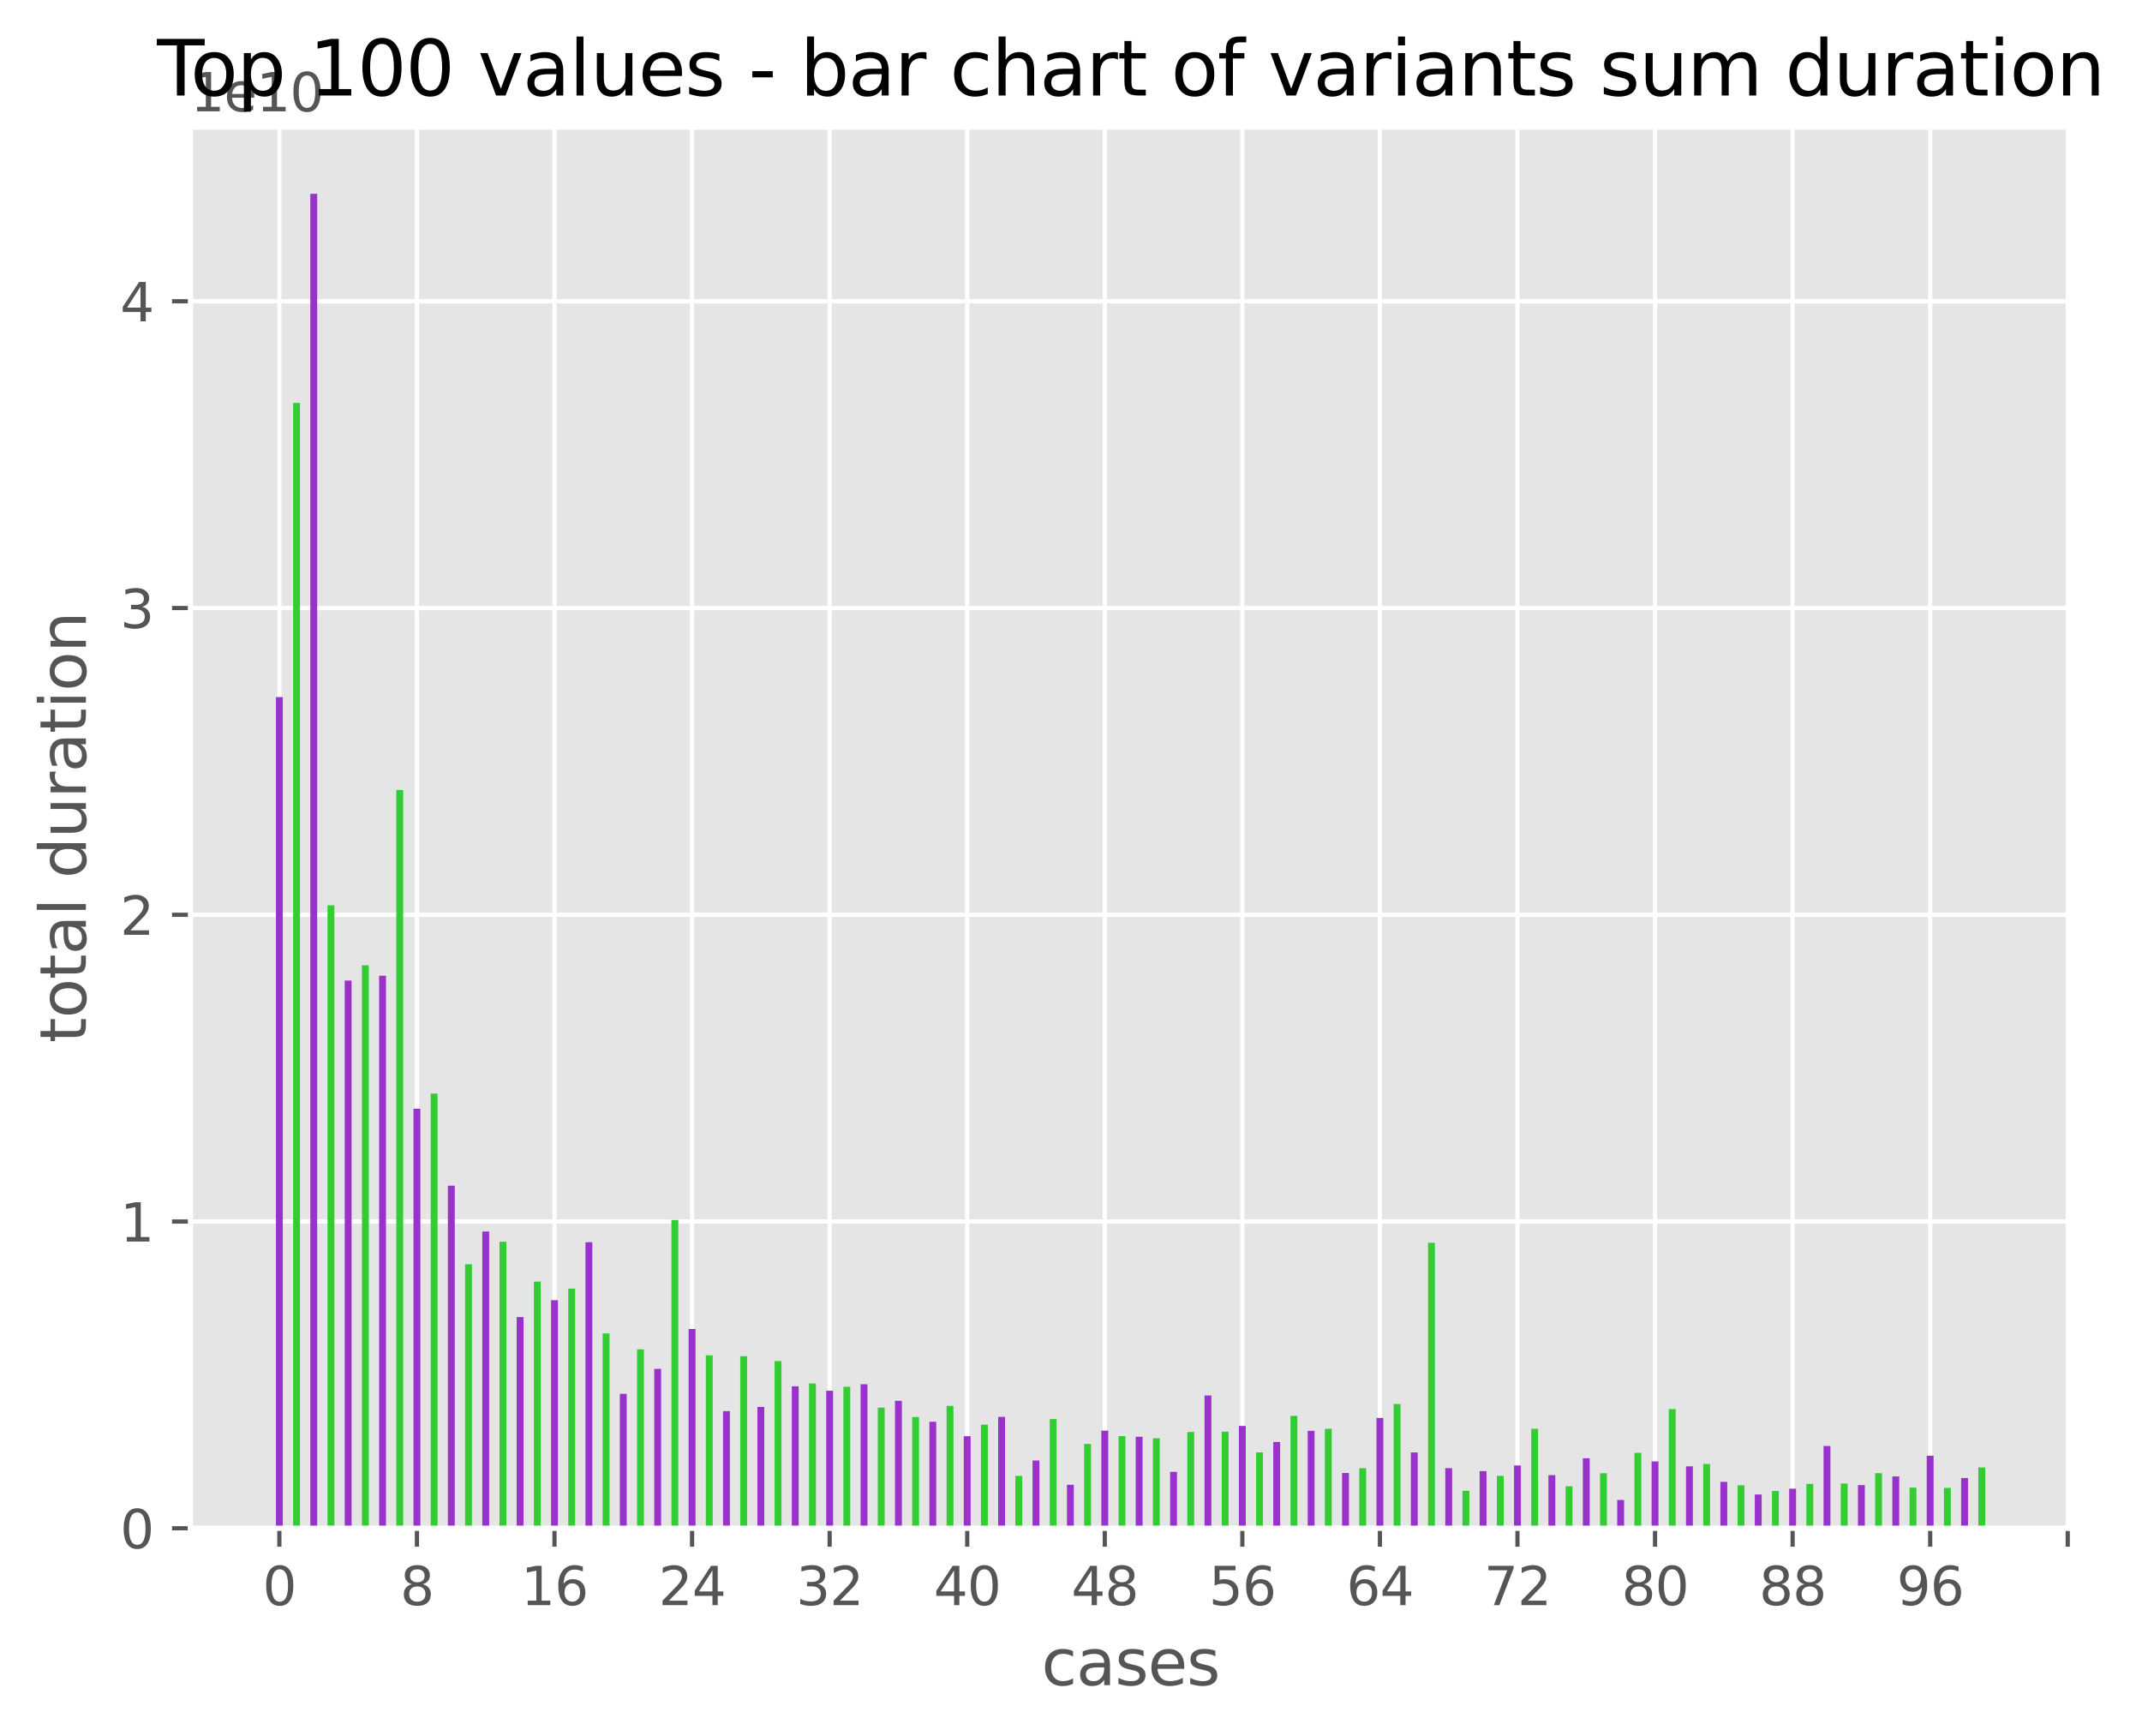 <?xml version="1.0" encoding="utf-8" standalone="no"?>
<!DOCTYPE svg PUBLIC "-//W3C//DTD SVG 1.1//EN"
  "http://www.w3.org/Graphics/SVG/1.1/DTD/svg11.dtd">
<svg xmlns:xlink="http://www.w3.org/1999/xlink" width="406.846pt" height="329.746pt" viewBox="0 0 406.846 329.746" xmlns="http://www.w3.org/2000/svg" version="1.1">
 <defs>
  <style type="text/css">*{stroke-linejoin: round; stroke-linecap: butt}</style>
 </defs>
 <g id="figure_1">
  <g id="patch_1">
   <path d="M 0 329.746 
L 406.846 329.746 
L 406.846 0 
L 0 0 
z
" style="fill: #ffffff"/>
  </g>
  <g id="axes_1">
   <g id="patch_2">
    <path d="M 36.176 290.254 
L 393.296 290.254 
L 393.296 24.142 
L 36.176 24.142 
z
" style="fill: #e5e5e5"/>
   </g>
   <g id="matplotlib.axis_1">
    <g id="xtick_1">
     <g id="line2d_1">
      <path d="M 53.062 290.254 
L 53.062 24.142 
" clip-path="url(#p1585a4d770)" style="fill: none; stroke: #ffffff; stroke-width: 0.8; stroke-linecap: square"/>
     </g>
     <g id="line2d_2">
      <defs>
       <path id="m47f8957927" d="M 0 0 
L 0 3.5 
" style="stroke: #555555; stroke-width: 0.8"/>
      </defs>
      <g>
       <use xlink:href="#m47f8957927" x="53.062" y="290.254" style="fill: #555555; stroke: #555555; stroke-width: 0.8"/>
      </g>
     </g>
     <g id="text_1">
      <!-- 0 -->
      <g style="fill: #555555" transform="translate(49.881 304.852)scale(0.1 -0.1)">
       <defs>
        <path id="DejaVuSans-30" d="M 2034 4250 
Q 1547 4250 1301 3770 
Q 1056 3291 1056 2328 
Q 1056 1369 1301 889 
Q 1547 409 2034 409 
Q 2525 409 2770 889 
Q 3016 1369 3016 2328 
Q 3016 3291 2770 3770 
Q 2525 4250 2034 4250 
z
M 2034 4750 
Q 2819 4750 3233 4129 
Q 3647 3509 3647 2328 
Q 3647 1150 3233 529 
Q 2819 -91 2034 -91 
Q 1250 -91 836 529 
Q 422 1150 422 2328 
Q 422 3509 836 4129 
Q 1250 4750 2034 4750 
z
" transform="scale(0.016)"/>
       </defs>
       <use xlink:href="#DejaVuSans-30"/>
      </g>
     </g>
    </g>
    <g id="xtick_2">
     <g id="line2d_3">
      <path d="M 79.191 290.254 
L 79.191 24.142 
" clip-path="url(#p1585a4d770)" style="fill: none; stroke: #ffffff; stroke-width: 0.8; stroke-linecap: square"/>
     </g>
     <g id="line2d_4">
      <g>
       <use xlink:href="#m47f8957927" x="79.191" y="290.254" style="fill: #555555; stroke: #555555; stroke-width: 0.8"/>
      </g>
     </g>
     <g id="text_2">
      <!-- 8 -->
      <g style="fill: #555555" transform="translate(76.01 304.852)scale(0.1 -0.1)">
       <defs>
        <path id="DejaVuSans-38" d="M 2034 2216 
Q 1584 2216 1326 1975 
Q 1069 1734 1069 1313 
Q 1069 891 1326 650 
Q 1584 409 2034 409 
Q 2484 409 2743 651 
Q 3003 894 3003 1313 
Q 3003 1734 2745 1975 
Q 2488 2216 2034 2216 
z
M 1403 2484 
Q 997 2584 770 2862 
Q 544 3141 544 3541 
Q 544 4100 942 4425 
Q 1341 4750 2034 4750 
Q 2731 4750 3128 4425 
Q 3525 4100 3525 3541 
Q 3525 3141 3298 2862 
Q 3072 2584 2669 2484 
Q 3125 2378 3379 2068 
Q 3634 1759 3634 1313 
Q 3634 634 3220 271 
Q 2806 -91 2034 -91 
Q 1263 -91 848 271 
Q 434 634 434 1313 
Q 434 1759 690 2068 
Q 947 2378 1403 2484 
z
M 1172 3481 
Q 1172 3119 1398 2916 
Q 1625 2713 2034 2713 
Q 2441 2713 2670 2916 
Q 2900 3119 2900 3481 
Q 2900 3844 2670 4047 
Q 2441 4250 2034 4250 
Q 1625 4250 1398 4047 
Q 1172 3844 1172 3481 
z
" transform="scale(0.016)"/>
       </defs>
       <use xlink:href="#DejaVuSans-38"/>
      </g>
     </g>
    </g>
    <g id="xtick_3">
     <g id="line2d_5">
      <path d="M 105.32 290.254 
L 105.32 24.142 
" clip-path="url(#p1585a4d770)" style="fill: none; stroke: #ffffff; stroke-width: 0.8; stroke-linecap: square"/>
     </g>
     <g id="line2d_6">
      <g>
       <use xlink:href="#m47f8957927" x="105.32" y="290.254" style="fill: #555555; stroke: #555555; stroke-width: 0.8"/>
      </g>
     </g>
     <g id="text_3">
      <!-- 16 -->
      <g style="fill: #555555" transform="translate(98.958 304.852)scale(0.1 -0.1)">
       <defs>
        <path id="DejaVuSans-31" d="M 794 531 
L 1825 531 
L 1825 4091 
L 703 3866 
L 703 4441 
L 1819 4666 
L 2450 4666 
L 2450 531 
L 3481 531 
L 3481 0 
L 794 0 
L 794 531 
z
" transform="scale(0.016)"/>
        <path id="DejaVuSans-36" d="M 2113 2584 
Q 1688 2584 1439 2293 
Q 1191 2003 1191 1497 
Q 1191 994 1439 701 
Q 1688 409 2113 409 
Q 2538 409 2786 701 
Q 3034 994 3034 1497 
Q 3034 2003 2786 2293 
Q 2538 2584 2113 2584 
z
M 3366 4563 
L 3366 3988 
Q 3128 4100 2886 4159 
Q 2644 4219 2406 4219 
Q 1781 4219 1451 3797 
Q 1122 3375 1075 2522 
Q 1259 2794 1537 2939 
Q 1816 3084 2150 3084 
Q 2853 3084 3261 2657 
Q 3669 2231 3669 1497 
Q 3669 778 3244 343 
Q 2819 -91 2113 -91 
Q 1303 -91 875 529 
Q 447 1150 447 2328 
Q 447 3434 972 4092 
Q 1497 4750 2381 4750 
Q 2619 4750 2861 4703 
Q 3103 4656 3366 4563 
z
" transform="scale(0.016)"/>
       </defs>
       <use xlink:href="#DejaVuSans-31"/>
       <use xlink:href="#DejaVuSans-36" x="63.623"/>
      </g>
     </g>
    </g>
    <g id="xtick_4">
     <g id="line2d_7">
      <path d="M 131.45 290.254 
L 131.45 24.142 
" clip-path="url(#p1585a4d770)" style="fill: none; stroke: #ffffff; stroke-width: 0.8; stroke-linecap: square"/>
     </g>
     <g id="line2d_8">
      <g>
       <use xlink:href="#m47f8957927" x="131.45" y="290.254" style="fill: #555555; stroke: #555555; stroke-width: 0.8"/>
      </g>
     </g>
     <g id="text_4">
      <!-- 24 -->
      <g style="fill: #555555" transform="translate(125.087 304.852)scale(0.1 -0.1)">
       <defs>
        <path id="DejaVuSans-32" d="M 1228 531 
L 3431 531 
L 3431 0 
L 469 0 
L 469 531 
Q 828 903 1448 1529 
Q 2069 2156 2228 2338 
Q 2531 2678 2651 2914 
Q 2772 3150 2772 3378 
Q 2772 3750 2511 3984 
Q 2250 4219 1831 4219 
Q 1534 4219 1204 4116 
Q 875 4013 500 3803 
L 500 4441 
Q 881 4594 1212 4672 
Q 1544 4750 1819 4750 
Q 2544 4750 2975 4387 
Q 3406 4025 3406 3419 
Q 3406 3131 3298 2873 
Q 3191 2616 2906 2266 
Q 2828 2175 2409 1742 
Q 1991 1309 1228 531 
z
" transform="scale(0.016)"/>
        <path id="DejaVuSans-34" d="M 2419 4116 
L 825 1625 
L 2419 1625 
L 2419 4116 
z
M 2253 4666 
L 3047 4666 
L 3047 1625 
L 3713 1625 
L 3713 1100 
L 3047 1100 
L 3047 0 
L 2419 0 
L 2419 1100 
L 313 1100 
L 313 1709 
L 2253 4666 
z
" transform="scale(0.016)"/>
       </defs>
       <use xlink:href="#DejaVuSans-32"/>
       <use xlink:href="#DejaVuSans-34" x="63.623"/>
      </g>
     </g>
    </g>
    <g id="xtick_5">
     <g id="line2d_9">
      <path d="M 157.579 290.254 
L 157.579 24.142 
" clip-path="url(#p1585a4d770)" style="fill: none; stroke: #ffffff; stroke-width: 0.8; stroke-linecap: square"/>
     </g>
     <g id="line2d_10">
      <g>
       <use xlink:href="#m47f8957927" x="157.579" y="290.254" style="fill: #555555; stroke: #555555; stroke-width: 0.8"/>
      </g>
     </g>
     <g id="text_5">
      <!-- 32 -->
      <g style="fill: #555555" transform="translate(151.216 304.852)scale(0.1 -0.1)">
       <defs>
        <path id="DejaVuSans-33" d="M 2597 2516 
Q 3050 2419 3304 2112 
Q 3559 1806 3559 1356 
Q 3559 666 3084 287 
Q 2609 -91 1734 -91 
Q 1441 -91 1130 -33 
Q 819 25 488 141 
L 488 750 
Q 750 597 1062 519 
Q 1375 441 1716 441 
Q 2309 441 2620 675 
Q 2931 909 2931 1356 
Q 2931 1769 2642 2001 
Q 2353 2234 1838 2234 
L 1294 2234 
L 1294 2753 
L 1863 2753 
Q 2328 2753 2575 2939 
Q 2822 3125 2822 3475 
Q 2822 3834 2567 4026 
Q 2313 4219 1838 4219 
Q 1578 4219 1281 4162 
Q 984 4106 628 3988 
L 628 4550 
Q 988 4650 1302 4700 
Q 1616 4750 1894 4750 
Q 2613 4750 3031 4423 
Q 3450 4097 3450 3541 
Q 3450 3153 3228 2886 
Q 3006 2619 2597 2516 
z
" transform="scale(0.016)"/>
       </defs>
       <use xlink:href="#DejaVuSans-33"/>
       <use xlink:href="#DejaVuSans-32" x="63.623"/>
      </g>
     </g>
    </g>
    <g id="xtick_6">
     <g id="line2d_11">
      <path d="M 183.708 290.254 
L 183.708 24.142 
" clip-path="url(#p1585a4d770)" style="fill: none; stroke: #ffffff; stroke-width: 0.8; stroke-linecap: square"/>
     </g>
     <g id="line2d_12">
      <g>
       <use xlink:href="#m47f8957927" x="183.708" y="290.254" style="fill: #555555; stroke: #555555; stroke-width: 0.8"/>
      </g>
     </g>
     <g id="text_6">
      <!-- 40 -->
      <g style="fill: #555555" transform="translate(177.345 304.852)scale(0.1 -0.1)">
       <use xlink:href="#DejaVuSans-34"/>
       <use xlink:href="#DejaVuSans-30" x="63.623"/>
      </g>
     </g>
    </g>
    <g id="xtick_7">
     <g id="line2d_13">
      <path d="M 209.837 290.254 
L 209.837 24.142 
" clip-path="url(#p1585a4d770)" style="fill: none; stroke: #ffffff; stroke-width: 0.8; stroke-linecap: square"/>
     </g>
     <g id="line2d_14">
      <g>
       <use xlink:href="#m47f8957927" x="209.837" y="290.254" style="fill: #555555; stroke: #555555; stroke-width: 0.8"/>
      </g>
     </g>
     <g id="text_7">
      <!-- 48 -->
      <g style="fill: #555555" transform="translate(203.475 304.852)scale(0.1 -0.1)">
       <use xlink:href="#DejaVuSans-34"/>
       <use xlink:href="#DejaVuSans-38" x="63.623"/>
      </g>
     </g>
    </g>
    <g id="xtick_8">
     <g id="line2d_15">
      <path d="M 235.966 290.254 
L 235.966 24.142 
" clip-path="url(#p1585a4d770)" style="fill: none; stroke: #ffffff; stroke-width: 0.8; stroke-linecap: square"/>
     </g>
     <g id="line2d_16">
      <g>
       <use xlink:href="#m47f8957927" x="235.966" y="290.254" style="fill: #555555; stroke: #555555; stroke-width: 0.8"/>
      </g>
     </g>
     <g id="text_8">
      <!-- 56 -->
      <g style="fill: #555555" transform="translate(229.604 304.852)scale(0.1 -0.1)">
       <defs>
        <path id="DejaVuSans-35" d="M 691 4666 
L 3169 4666 
L 3169 4134 
L 1269 4134 
L 1269 2991 
Q 1406 3038 1543 3061 
Q 1681 3084 1819 3084 
Q 2600 3084 3056 2656 
Q 3513 2228 3513 1497 
Q 3513 744 3044 326 
Q 2575 -91 1722 -91 
Q 1428 -91 1123 -41 
Q 819 9 494 109 
L 494 744 
Q 775 591 1075 516 
Q 1375 441 1709 441 
Q 2250 441 2565 725 
Q 2881 1009 2881 1497 
Q 2881 1984 2565 2268 
Q 2250 2553 1709 2553 
Q 1456 2553 1204 2497 
Q 953 2441 691 2322 
L 691 4666 
z
" transform="scale(0.016)"/>
       </defs>
       <use xlink:href="#DejaVuSans-35"/>
       <use xlink:href="#DejaVuSans-36" x="63.623"/>
      </g>
     </g>
    </g>
    <g id="xtick_9">
     <g id="line2d_17">
      <path d="M 262.095 290.254 
L 262.095 24.142 
" clip-path="url(#p1585a4d770)" style="fill: none; stroke: #ffffff; stroke-width: 0.8; stroke-linecap: square"/>
     </g>
     <g id="line2d_18">
      <g>
       <use xlink:href="#m47f8957927" x="262.095" y="290.254" style="fill: #555555; stroke: #555555; stroke-width: 0.8"/>
      </g>
     </g>
     <g id="text_9">
      <!-- 64 -->
      <g style="fill: #555555" transform="translate(255.733 304.852)scale(0.1 -0.1)">
       <use xlink:href="#DejaVuSans-36"/>
       <use xlink:href="#DejaVuSans-34" x="63.623"/>
      </g>
     </g>
    </g>
    <g id="xtick_10">
     <g id="line2d_19">
      <path d="M 288.224 290.254 
L 288.224 24.142 
" clip-path="url(#p1585a4d770)" style="fill: none; stroke: #ffffff; stroke-width: 0.8; stroke-linecap: square"/>
     </g>
     <g id="line2d_20">
      <g>
       <use xlink:href="#m47f8957927" x="288.224" y="290.254" style="fill: #555555; stroke: #555555; stroke-width: 0.8"/>
      </g>
     </g>
     <g id="text_10">
      <!-- 72 -->
      <g style="fill: #555555" transform="translate(281.862 304.852)scale(0.1 -0.1)">
       <defs>
        <path id="DejaVuSans-37" d="M 525 4666 
L 3525 4666 
L 3525 4397 
L 1831 0 
L 1172 0 
L 2766 4134 
L 525 4134 
L 525 4666 
z
" transform="scale(0.016)"/>
       </defs>
       <use xlink:href="#DejaVuSans-37"/>
       <use xlink:href="#DejaVuSans-32" x="63.623"/>
      </g>
     </g>
    </g>
    <g id="xtick_11">
     <g id="line2d_21">
      <path d="M 314.354 290.254 
L 314.354 24.142 
" clip-path="url(#p1585a4d770)" style="fill: none; stroke: #ffffff; stroke-width: 0.8; stroke-linecap: square"/>
     </g>
     <g id="line2d_22">
      <g>
       <use xlink:href="#m47f8957927" x="314.354" y="290.254" style="fill: #555555; stroke: #555555; stroke-width: 0.8"/>
      </g>
     </g>
     <g id="text_11">
      <!-- 80 -->
      <g style="fill: #555555" transform="translate(307.991 304.852)scale(0.1 -0.1)">
       <use xlink:href="#DejaVuSans-38"/>
       <use xlink:href="#DejaVuSans-30" x="63.623"/>
      </g>
     </g>
    </g>
    <g id="xtick_12">
     <g id="line2d_23">
      <path d="M 340.483 290.254 
L 340.483 24.142 
" clip-path="url(#p1585a4d770)" style="fill: none; stroke: #ffffff; stroke-width: 0.8; stroke-linecap: square"/>
     </g>
     <g id="line2d_24">
      <g>
       <use xlink:href="#m47f8957927" x="340.483" y="290.254" style="fill: #555555; stroke: #555555; stroke-width: 0.8"/>
      </g>
     </g>
     <g id="text_12">
      <!-- 88 -->
      <g style="fill: #555555" transform="translate(334.12 304.852)scale(0.1 -0.1)">
       <use xlink:href="#DejaVuSans-38"/>
       <use xlink:href="#DejaVuSans-38" x="63.623"/>
      </g>
     </g>
    </g>
    <g id="xtick_13">
     <g id="line2d_25">
      <path d="M 366.612 290.254 
L 366.612 24.142 
" clip-path="url(#p1585a4d770)" style="fill: none; stroke: #ffffff; stroke-width: 0.8; stroke-linecap: square"/>
     </g>
     <g id="line2d_26">
      <g>
       <use xlink:href="#m47f8957927" x="366.612" y="290.254" style="fill: #555555; stroke: #555555; stroke-width: 0.8"/>
      </g>
     </g>
     <g id="text_13">
      <!-- 96 -->
      <g style="fill: #555555" transform="translate(360.249 304.852)scale(0.1 -0.1)">
       <defs>
        <path id="DejaVuSans-39" d="M 703 97 
L 703 672 
Q 941 559 1184 500 
Q 1428 441 1663 441 
Q 2288 441 2617 861 
Q 2947 1281 2994 2138 
Q 2813 1869 2534 1725 
Q 2256 1581 1919 1581 
Q 1219 1581 811 2004 
Q 403 2428 403 3163 
Q 403 3881 828 4315 
Q 1253 4750 1959 4750 
Q 2769 4750 3195 4129 
Q 3622 3509 3622 2328 
Q 3622 1225 3098 567 
Q 2575 -91 1691 -91 
Q 1453 -91 1209 -44 
Q 966 3 703 97 
z
M 1959 2075 
Q 2384 2075 2632 2365 
Q 2881 2656 2881 3163 
Q 2881 3666 2632 3958 
Q 2384 4250 1959 4250 
Q 1534 4250 1286 3958 
Q 1038 3666 1038 3163 
Q 1038 2656 1286 2365 
Q 1534 2075 1959 2075 
z
" transform="scale(0.016)"/>
       </defs>
       <use xlink:href="#DejaVuSans-39"/>
       <use xlink:href="#DejaVuSans-36" x="63.623"/>
      </g>
     </g>
    </g>
    <g id="xtick_14">
     <g id="line2d_27">
      <path d="M 392.741 290.254 
L 392.741 24.142 
" clip-path="url(#p1585a4d770)" style="fill: none; stroke: #ffffff; stroke-width: 0.8; stroke-linecap: square"/>
     </g>
     <g id="line2d_28">
      <g>
       <use xlink:href="#m47f8957927" x="392.741" y="290.254" style="fill: #555555; stroke: #555555; stroke-width: 0.8"/>
      </g>
     </g>
    </g>
    <g id="text_14">
     <!-- cases -->
     <g style="fill: #555555" transform="translate(197.817 320.05)scale(0.12 -0.12)">
      <defs>
       <path id="DejaVuSans-63" d="M 3122 3366 
L 3122 2828 
Q 2878 2963 2633 3030 
Q 2388 3097 2138 3097 
Q 1578 3097 1268 2742 
Q 959 2388 959 1747 
Q 959 1106 1268 751 
Q 1578 397 2138 397 
Q 2388 397 2633 464 
Q 2878 531 3122 666 
L 3122 134 
Q 2881 22 2623 -34 
Q 2366 -91 2075 -91 
Q 1284 -91 818 406 
Q 353 903 353 1747 
Q 353 2603 823 3093 
Q 1294 3584 2113 3584 
Q 2378 3584 2631 3529 
Q 2884 3475 3122 3366 
z
" transform="scale(0.016)"/>
       <path id="DejaVuSans-61" d="M 2194 1759 
Q 1497 1759 1228 1600 
Q 959 1441 959 1056 
Q 959 750 1161 570 
Q 1363 391 1709 391 
Q 2188 391 2477 730 
Q 2766 1069 2766 1631 
L 2766 1759 
L 2194 1759 
z
M 3341 1997 
L 3341 0 
L 2766 0 
L 2766 531 
Q 2569 213 2275 61 
Q 1981 -91 1556 -91 
Q 1019 -91 701 211 
Q 384 513 384 1019 
Q 384 1609 779 1909 
Q 1175 2209 1959 2209 
L 2766 2209 
L 2766 2266 
Q 2766 2663 2505 2880 
Q 2244 3097 1772 3097 
Q 1472 3097 1187 3025 
Q 903 2953 641 2809 
L 641 3341 
Q 956 3463 1253 3523 
Q 1550 3584 1831 3584 
Q 2591 3584 2966 3190 
Q 3341 2797 3341 1997 
z
" transform="scale(0.016)"/>
       <path id="DejaVuSans-73" d="M 2834 3397 
L 2834 2853 
Q 2591 2978 2328 3040 
Q 2066 3103 1784 3103 
Q 1356 3103 1142 2972 
Q 928 2841 928 2578 
Q 928 2378 1081 2264 
Q 1234 2150 1697 2047 
L 1894 2003 
Q 2506 1872 2764 1633 
Q 3022 1394 3022 966 
Q 3022 478 2636 193 
Q 2250 -91 1575 -91 
Q 1294 -91 989 -36 
Q 684 19 347 128 
L 347 722 
Q 666 556 975 473 
Q 1284 391 1588 391 
Q 1994 391 2212 530 
Q 2431 669 2431 922 
Q 2431 1156 2273 1281 
Q 2116 1406 1581 1522 
L 1381 1569 
Q 847 1681 609 1914 
Q 372 2147 372 2553 
Q 372 3047 722 3315 
Q 1072 3584 1716 3584 
Q 2034 3584 2315 3537 
Q 2597 3491 2834 3397 
z
" transform="scale(0.016)"/>
       <path id="DejaVuSans-65" d="M 3597 1894 
L 3597 1613 
L 953 1613 
Q 991 1019 1311 708 
Q 1631 397 2203 397 
Q 2534 397 2845 478 
Q 3156 559 3463 722 
L 3463 178 
Q 3153 47 2828 -22 
Q 2503 -91 2169 -91 
Q 1331 -91 842 396 
Q 353 884 353 1716 
Q 353 2575 817 3079 
Q 1281 3584 2069 3584 
Q 2775 3584 3186 3129 
Q 3597 2675 3597 1894 
z
M 3022 2063 
Q 3016 2534 2758 2815 
Q 2500 3097 2075 3097 
Q 1594 3097 1305 2825 
Q 1016 2553 972 2059 
L 3022 2063 
z
" transform="scale(0.016)"/>
      </defs>
      <use xlink:href="#DejaVuSans-63"/>
      <use xlink:href="#DejaVuSans-61" x="54.98"/>
      <use xlink:href="#DejaVuSans-73" x="116.26"/>
      <use xlink:href="#DejaVuSans-65" x="168.359"/>
      <use xlink:href="#DejaVuSans-73" x="229.883"/>
     </g>
    </g>
   </g>
   <g id="matplotlib.axis_2">
    <g id="ytick_1">
     <g id="line2d_29">
      <path d="M 36.176 290.254 
L 393.296 290.254 
" clip-path="url(#p1585a4d770)" style="fill: none; stroke: #ffffff; stroke-width: 0.8; stroke-linecap: square"/>
     </g>
     <g id="line2d_30">
      <defs>
       <path id="ma1f0ae95f1" d="M 0 0 
L -3.5 0 
" style="stroke: #555555; stroke-width: 0.8"/>
      </defs>
      <g>
       <use xlink:href="#ma1f0ae95f1" x="36.176" y="290.254" style="fill: #555555; stroke: #555555; stroke-width: 0.8"/>
      </g>
     </g>
     <g id="text_15">
      <!-- 0 -->
      <g style="fill: #555555" transform="translate(22.814 294.053)scale(0.1 -0.1)">
       <use xlink:href="#DejaVuSans-30"/>
      </g>
     </g>
    </g>
    <g id="ytick_2">
     <g id="line2d_31">
      <path d="M 36.176 231.996 
L 393.296 231.996 
" clip-path="url(#p1585a4d770)" style="fill: none; stroke: #ffffff; stroke-width: 0.8; stroke-linecap: square"/>
     </g>
     <g id="line2d_32">
      <g>
       <use xlink:href="#ma1f0ae95f1" x="36.176" y="231.996" style="fill: #555555; stroke: #555555; stroke-width: 0.8"/>
      </g>
     </g>
     <g id="text_16">
      <!-- 1 -->
      <g style="fill: #555555" transform="translate(22.814 235.795)scale(0.1 -0.1)">
       <use xlink:href="#DejaVuSans-31"/>
      </g>
     </g>
    </g>
    <g id="ytick_3">
     <g id="line2d_33">
      <path d="M 36.176 173.738 
L 393.296 173.738 
" clip-path="url(#p1585a4d770)" style="fill: none; stroke: #ffffff; stroke-width: 0.8; stroke-linecap: square"/>
     </g>
     <g id="line2d_34">
      <g>
       <use xlink:href="#ma1f0ae95f1" x="36.176" y="173.738" style="fill: #555555; stroke: #555555; stroke-width: 0.8"/>
      </g>
     </g>
     <g id="text_17">
      <!-- 2 -->
      <g style="fill: #555555" transform="translate(22.814 177.537)scale(0.1 -0.1)">
       <use xlink:href="#DejaVuSans-32"/>
      </g>
     </g>
    </g>
    <g id="ytick_4">
     <g id="line2d_35">
      <path d="M 36.176 115.48 
L 393.296 115.48 
" clip-path="url(#p1585a4d770)" style="fill: none; stroke: #ffffff; stroke-width: 0.8; stroke-linecap: square"/>
     </g>
     <g id="line2d_36">
      <g>
       <use xlink:href="#ma1f0ae95f1" x="36.176" y="115.48" style="fill: #555555; stroke: #555555; stroke-width: 0.8"/>
      </g>
     </g>
     <g id="text_18">
      <!-- 3 -->
      <g style="fill: #555555" transform="translate(22.814 119.279)scale(0.1 -0.1)">
       <use xlink:href="#DejaVuSans-33"/>
      </g>
     </g>
    </g>
    <g id="ytick_5">
     <g id="line2d_37">
      <path d="M 36.176 57.222 
L 393.296 57.222 
" clip-path="url(#p1585a4d770)" style="fill: none; stroke: #ffffff; stroke-width: 0.8; stroke-linecap: square"/>
     </g>
     <g id="line2d_38">
      <g>
       <use xlink:href="#ma1f0ae95f1" x="36.176" y="57.222" style="fill: #555555; stroke: #555555; stroke-width: 0.8"/>
      </g>
     </g>
     <g id="text_19">
      <!-- 4 -->
      <g style="fill: #555555" transform="translate(22.814 61.022)scale(0.1 -0.1)">
       <use xlink:href="#DejaVuSans-34"/>
      </g>
     </g>
    </g>
    <g id="text_20">
     <!-- total duration -->
     <g style="fill: #555555" transform="translate(16.318 198.072)rotate(-90)scale(0.12 -0.12)">
      <defs>
       <path id="DejaVuSans-74" d="M 1172 4494 
L 1172 3500 
L 2356 3500 
L 2356 3053 
L 1172 3053 
L 1172 1153 
Q 1172 725 1289 603 
Q 1406 481 1766 481 
L 2356 481 
L 2356 0 
L 1766 0 
Q 1100 0 847 248 
Q 594 497 594 1153 
L 594 3053 
L 172 3053 
L 172 3500 
L 594 3500 
L 594 4494 
L 1172 4494 
z
" transform="scale(0.016)"/>
       <path id="DejaVuSans-6f" d="M 1959 3097 
Q 1497 3097 1228 2736 
Q 959 2375 959 1747 
Q 959 1119 1226 758 
Q 1494 397 1959 397 
Q 2419 397 2687 759 
Q 2956 1122 2956 1747 
Q 2956 2369 2687 2733 
Q 2419 3097 1959 3097 
z
M 1959 3584 
Q 2709 3584 3137 3096 
Q 3566 2609 3566 1747 
Q 3566 888 3137 398 
Q 2709 -91 1959 -91 
Q 1206 -91 779 398 
Q 353 888 353 1747 
Q 353 2609 779 3096 
Q 1206 3584 1959 3584 
z
" transform="scale(0.016)"/>
       <path id="DejaVuSans-6c" d="M 603 4863 
L 1178 4863 
L 1178 0 
L 603 0 
L 603 4863 
z
" transform="scale(0.016)"/>
       <path id="DejaVuSans-20" transform="scale(0.016)"/>
       <path id="DejaVuSans-64" d="M 2906 2969 
L 2906 4863 
L 3481 4863 
L 3481 0 
L 2906 0 
L 2906 525 
Q 2725 213 2448 61 
Q 2172 -91 1784 -91 
Q 1150 -91 751 415 
Q 353 922 353 1747 
Q 353 2572 751 3078 
Q 1150 3584 1784 3584 
Q 2172 3584 2448 3432 
Q 2725 3281 2906 2969 
z
M 947 1747 
Q 947 1113 1208 752 
Q 1469 391 1925 391 
Q 2381 391 2643 752 
Q 2906 1113 2906 1747 
Q 2906 2381 2643 2742 
Q 2381 3103 1925 3103 
Q 1469 3103 1208 2742 
Q 947 2381 947 1747 
z
" transform="scale(0.016)"/>
       <path id="DejaVuSans-75" d="M 544 1381 
L 544 3500 
L 1119 3500 
L 1119 1403 
Q 1119 906 1312 657 
Q 1506 409 1894 409 
Q 2359 409 2629 706 
Q 2900 1003 2900 1516 
L 2900 3500 
L 3475 3500 
L 3475 0 
L 2900 0 
L 2900 538 
Q 2691 219 2414 64 
Q 2138 -91 1772 -91 
Q 1169 -91 856 284 
Q 544 659 544 1381 
z
M 1991 3584 
L 1991 3584 
z
" transform="scale(0.016)"/>
       <path id="DejaVuSans-72" d="M 2631 2963 
Q 2534 3019 2420 3045 
Q 2306 3072 2169 3072 
Q 1681 3072 1420 2755 
Q 1159 2438 1159 1844 
L 1159 0 
L 581 0 
L 581 3500 
L 1159 3500 
L 1159 2956 
Q 1341 3275 1631 3429 
Q 1922 3584 2338 3584 
Q 2397 3584 2469 3576 
Q 2541 3569 2628 3553 
L 2631 2963 
z
" transform="scale(0.016)"/>
       <path id="DejaVuSans-69" d="M 603 3500 
L 1178 3500 
L 1178 0 
L 603 0 
L 603 3500 
z
M 603 4863 
L 1178 4863 
L 1178 4134 
L 603 4134 
L 603 4863 
z
" transform="scale(0.016)"/>
       <path id="DejaVuSans-6e" d="M 3513 2113 
L 3513 0 
L 2938 0 
L 2938 2094 
Q 2938 2591 2744 2837 
Q 2550 3084 2163 3084 
Q 1697 3084 1428 2787 
Q 1159 2491 1159 1978 
L 1159 0 
L 581 0 
L 581 3500 
L 1159 3500 
L 1159 2956 
Q 1366 3272 1645 3428 
Q 1925 3584 2291 3584 
Q 2894 3584 3203 3211 
Q 3513 2838 3513 2113 
z
" transform="scale(0.016)"/>
      </defs>
      <use xlink:href="#DejaVuSans-74"/>
      <use xlink:href="#DejaVuSans-6f" x="39.209"/>
      <use xlink:href="#DejaVuSans-74" x="100.391"/>
      <use xlink:href="#DejaVuSans-61" x="139.6"/>
      <use xlink:href="#DejaVuSans-6c" x="200.879"/>
      <use xlink:href="#DejaVuSans-20" x="228.662"/>
      <use xlink:href="#DejaVuSans-64" x="260.449"/>
      <use xlink:href="#DejaVuSans-75" x="323.926"/>
      <use xlink:href="#DejaVuSans-72" x="387.305"/>
      <use xlink:href="#DejaVuSans-61" x="428.418"/>
      <use xlink:href="#DejaVuSans-74" x="489.697"/>
      <use xlink:href="#DejaVuSans-69" x="528.906"/>
      <use xlink:href="#DejaVuSans-6f" x="556.689"/>
      <use xlink:href="#DejaVuSans-6e" x="617.871"/>
     </g>
    </g>
    <g id="text_21">
     <!-- 1e10 -->
     <g style="fill: #555555" transform="translate(36.176 21.142)scale(0.1 -0.1)">
      <use xlink:href="#DejaVuSans-31"/>
      <use xlink:href="#DejaVuSans-65" x="63.623"/>
      <use xlink:href="#DejaVuSans-31" x="125.146"/>
      <use xlink:href="#DejaVuSans-30" x="188.77"/>
     </g>
    </g>
   </g>
   <g id="patch_3">
    <path d="M 52.409 290.254 
L 53.715 290.254 
L 53.715 132.397 
L 52.409 132.397 
z
" clip-path="url(#p1585a4d770)" style="fill: #9932cc"/>
   </g>
   <g id="patch_4">
    <path d="M 55.675 290.254 
L 56.982 290.254 
L 56.982 76.519 
L 55.675 76.519 
z
" clip-path="url(#p1585a4d770)" style="fill: #32cd32"/>
   </g>
   <g id="patch_5">
    <path d="M 58.941 290.254 
L 60.248 290.254 
L 60.248 36.814 
L 58.941 36.814 
z
" clip-path="url(#p1585a4d770)" style="fill: #9932cc"/>
   </g>
   <g id="patch_6">
    <path d="M 62.207 290.254 
L 63.514 290.254 
L 63.514 171.94 
L 62.207 171.94 
z
" clip-path="url(#p1585a4d770)" style="fill: #32cd32"/>
   </g>
   <g id="patch_7">
    <path d="M 65.474 290.254 
L 66.78 290.254 
L 66.78 186.232 
L 65.474 186.232 
z
" clip-path="url(#p1585a4d770)" style="fill: #9932cc"/>
   </g>
   <g id="patch_8">
    <path d="M 68.74 290.254 
L 70.046 290.254 
L 70.046 183.326 
L 68.74 183.326 
z
" clip-path="url(#p1585a4d770)" style="fill: #32cd32"/>
   </g>
   <g id="patch_9">
    <path d="M 72.006 290.254 
L 73.312 290.254 
L 73.312 185.314 
L 72.006 185.314 
z
" clip-path="url(#p1585a4d770)" style="fill: #9932cc"/>
   </g>
   <g id="patch_10">
    <path d="M 75.272 290.254 
L 76.578 290.254 
L 76.578 150.03 
L 75.272 150.03 
z
" clip-path="url(#p1585a4d770)" style="fill: #32cd32"/>
   </g>
   <g id="patch_11">
    <path d="M 78.538 290.254 
L 79.845 290.254 
L 79.845 210.568 
L 78.538 210.568 
z
" clip-path="url(#p1585a4d770)" style="fill: #9932cc"/>
   </g>
   <g id="patch_12">
    <path d="M 81.804 290.254 
L 83.111 290.254 
L 83.111 207.703 
L 81.804 207.703 
z
" clip-path="url(#p1585a4d770)" style="fill: #32cd32"/>
   </g>
   <g id="patch_13">
    <path d="M 85.07 290.254 
L 86.377 290.254 
L 86.377 225.19 
L 85.07 225.19 
z
" clip-path="url(#p1585a4d770)" style="fill: #9932cc"/>
   </g>
   <g id="patch_14">
    <path d="M 88.337 290.254 
L 89.643 290.254 
L 89.643 240.119 
L 88.337 240.119 
z
" clip-path="url(#p1585a4d770)" style="fill: #32cd32"/>
   </g>
   <g id="patch_15">
    <path d="M 91.603 290.254 
L 92.909 290.254 
L 92.909 233.892 
L 91.603 233.892 
z
" clip-path="url(#p1585a4d770)" style="fill: #9932cc"/>
   </g>
   <g id="patch_16">
    <path d="M 94.869 290.254 
L 96.175 290.254 
L 96.175 235.827 
L 94.869 235.827 
z
" clip-path="url(#p1585a4d770)" style="fill: #32cd32"/>
   </g>
   <g id="patch_17">
    <path d="M 98.135 290.254 
L 99.441 290.254 
L 99.441 250.139 
L 98.135 250.139 
z
" clip-path="url(#p1585a4d770)" style="fill: #9932cc"/>
   </g>
   <g id="patch_18">
    <path d="M 101.401 290.254 
L 102.708 290.254 
L 102.708 243.401 
L 101.401 243.401 
z
" clip-path="url(#p1585a4d770)" style="fill: #32cd32"/>
   </g>
   <g id="patch_19">
    <path d="M 104.667 290.254 
L 105.974 290.254 
L 105.974 246.937 
L 104.667 246.937 
z
" clip-path="url(#p1585a4d770)" style="fill: #9932cc"/>
   </g>
   <g id="patch_20">
    <path d="M 107.933 290.254 
L 109.24 290.254 
L 109.24 244.736 
L 107.933 244.736 
z
" clip-path="url(#p1585a4d770)" style="fill: #32cd32"/>
   </g>
   <g id="patch_21">
    <path d="M 111.2 290.254 
L 112.506 290.254 
L 112.506 235.926 
L 111.2 235.926 
z
" clip-path="url(#p1585a4d770)" style="fill: #9932cc"/>
   </g>
   <g id="patch_22">
    <path d="M 114.466 290.254 
L 115.772 290.254 
L 115.772 253.24 
L 114.466 253.24 
z
" clip-path="url(#p1585a4d770)" style="fill: #32cd32"/>
   </g>
   <g id="patch_23">
    <path d="M 117.732 290.254 
L 119.038 290.254 
L 119.038 264.718 
L 117.732 264.718 
z
" clip-path="url(#p1585a4d770)" style="fill: #9932cc"/>
   </g>
   <g id="patch_24">
    <path d="M 120.998 290.254 
L 122.304 290.254 
L 122.304 256.268 
L 120.998 256.268 
z
" clip-path="url(#p1585a4d770)" style="fill: #32cd32"/>
   </g>
   <g id="patch_25">
    <path d="M 124.264 290.254 
L 125.571 290.254 
L 125.571 259.984 
L 124.264 259.984 
z
" clip-path="url(#p1585a4d770)" style="fill: #9932cc"/>
   </g>
   <g id="patch_26">
    <path d="M 127.53 290.254 
L 128.837 290.254 
L 128.837 231.706 
L 127.53 231.706 
z
" clip-path="url(#p1585a4d770)" style="fill: #32cd32"/>
   </g>
   <g id="patch_27">
    <path d="M 130.796 290.254 
L 132.103 290.254 
L 132.103 252.404 
L 130.796 252.404 
z
" clip-path="url(#p1585a4d770)" style="fill: #9932cc"/>
   </g>
   <g id="patch_28">
    <path d="M 134.063 290.254 
L 135.369 290.254 
L 135.369 257.404 
L 134.063 257.404 
z
" clip-path="url(#p1585a4d770)" style="fill: #32cd32"/>
   </g>
   <g id="patch_29">
    <path d="M 137.329 290.254 
L 138.635 290.254 
L 138.635 268.011 
L 137.329 268.011 
z
" clip-path="url(#p1585a4d770)" style="fill: #9932cc"/>
   </g>
   <g id="patch_30">
    <path d="M 140.595 290.254 
L 141.901 290.254 
L 141.901 257.575 
L 140.595 257.575 
z
" clip-path="url(#p1585a4d770)" style="fill: #32cd32"/>
   </g>
   <g id="patch_31">
    <path d="M 143.861 290.254 
L 145.167 290.254 
L 145.167 267.207 
L 143.861 267.207 
z
" clip-path="url(#p1585a4d770)" style="fill: #9932cc"/>
   </g>
   <g id="patch_32">
    <path d="M 147.127 290.254 
L 148.434 290.254 
L 148.434 258.506 
L 147.127 258.506 
z
" clip-path="url(#p1585a4d770)" style="fill: #32cd32"/>
   </g>
   <g id="patch_33">
    <path d="M 150.393 290.254 
L 151.7 290.254 
L 151.7 263.294 
L 150.393 263.294 
z
" clip-path="url(#p1585a4d770)" style="fill: #9932cc"/>
   </g>
   <g id="patch_34">
    <path d="M 153.659 290.254 
L 154.966 290.254 
L 154.966 262.744 
L 153.659 262.744 
z
" clip-path="url(#p1585a4d770)" style="fill: #32cd32"/>
   </g>
   <g id="patch_35">
    <path d="M 156.926 290.254 
L 158.232 290.254 
L 158.232 264.137 
L 156.926 264.137 
z
" clip-path="url(#p1585a4d770)" style="fill: #9932cc"/>
   </g>
   <g id="patch_36">
    <path d="M 160.192 290.254 
L 161.498 290.254 
L 161.498 263.385 
L 160.192 263.385 
z
" clip-path="url(#p1585a4d770)" style="fill: #32cd32"/>
   </g>
   <g id="patch_37">
    <path d="M 163.458 290.254 
L 164.764 290.254 
L 164.764 262.893 
L 163.458 262.893 
z
" clip-path="url(#p1585a4d770)" style="fill: #9932cc"/>
   </g>
   <g id="patch_38">
    <path d="M 166.724 290.254 
L 168.03 290.254 
L 168.03 267.347 
L 166.724 267.347 
z
" clip-path="url(#p1585a4d770)" style="fill: #32cd32"/>
   </g>
   <g id="patch_39">
    <path d="M 169.99 290.254 
L 171.297 290.254 
L 171.297 266.057 
L 169.99 266.057 
z
" clip-path="url(#p1585a4d770)" style="fill: #9932cc"/>
   </g>
   <g id="patch_40">
    <path d="M 173.256 290.254 
L 174.563 290.254 
L 174.563 269.128 
L 173.256 269.128 
z
" clip-path="url(#p1585a4d770)" style="fill: #32cd32"/>
   </g>
   <g id="patch_41">
    <path d="M 176.522 290.254 
L 177.829 290.254 
L 177.829 270.025 
L 176.522 270.025 
z
" clip-path="url(#p1585a4d770)" style="fill: #9932cc"/>
   </g>
   <g id="patch_42">
    <path d="M 179.789 290.254 
L 181.095 290.254 
L 181.095 267.01 
L 179.789 267.01 
z
" clip-path="url(#p1585a4d770)" style="fill: #32cd32"/>
   </g>
   <g id="patch_43">
    <path d="M 183.055 290.254 
L 184.361 290.254 
L 184.361 272.768 
L 183.055 272.768 
z
" clip-path="url(#p1585a4d770)" style="fill: #9932cc"/>
   </g>
   <g id="patch_44">
    <path d="M 186.321 290.254 
L 187.627 290.254 
L 187.627 270.583 
L 186.321 270.583 
z
" clip-path="url(#p1585a4d770)" style="fill: #32cd32"/>
   </g>
   <g id="patch_45">
    <path d="M 189.587 290.254 
L 190.893 290.254 
L 190.893 269.093 
L 189.587 269.093 
z
" clip-path="url(#p1585a4d770)" style="fill: #9932cc"/>
   </g>
   <g id="patch_46">
    <path d="M 192.853 290.254 
L 194.16 290.254 
L 194.16 280.305 
L 192.853 280.305 
z
" clip-path="url(#p1585a4d770)" style="fill: #32cd32"/>
   </g>
   <g id="patch_47">
    <path d="M 196.119 290.254 
L 197.426 290.254 
L 197.426 277.386 
L 196.119 277.386 
z
" clip-path="url(#p1585a4d770)" style="fill: #9932cc"/>
   </g>
   <g id="patch_48">
    <path d="M 199.385 290.254 
L 200.692 290.254 
L 200.692 269.517 
L 199.385 269.517 
z
" clip-path="url(#p1585a4d770)" style="fill: #32cd32"/>
   </g>
   <g id="patch_49">
    <path d="M 202.652 290.254 
L 203.958 290.254 
L 203.958 281.998 
L 202.652 281.998 
z
" clip-path="url(#p1585a4d770)" style="fill: #9932cc"/>
   </g>
   <g id="patch_50">
    <path d="M 205.918 290.254 
L 207.224 290.254 
L 207.224 274.233 
L 205.918 274.233 
z
" clip-path="url(#p1585a4d770)" style="fill: #32cd32"/>
   </g>
   <g id="patch_51">
    <path d="M 209.184 290.254 
L 210.49 290.254 
L 210.49 271.714 
L 209.184 271.714 
z
" clip-path="url(#p1585a4d770)" style="fill: #9932cc"/>
   </g>
   <g id="patch_52">
    <path d="M 212.45 290.254 
L 213.756 290.254 
L 213.756 272.765 
L 212.45 272.765 
z
" clip-path="url(#p1585a4d770)" style="fill: #32cd32"/>
   </g>
   <g id="patch_53">
    <path d="M 215.716 290.254 
L 217.023 290.254 
L 217.023 272.882 
L 215.716 272.882 
z
" clip-path="url(#p1585a4d770)" style="fill: #9932cc"/>
   </g>
   <g id="patch_54">
    <path d="M 218.982 290.254 
L 220.289 290.254 
L 220.289 273.162 
L 218.982 273.162 
z
" clip-path="url(#p1585a4d770)" style="fill: #32cd32"/>
   </g>
   <g id="patch_55">
    <path d="M 222.248 290.254 
L 223.555 290.254 
L 223.555 279.545 
L 222.248 279.545 
z
" clip-path="url(#p1585a4d770)" style="fill: #9932cc"/>
   </g>
   <g id="patch_56">
    <path d="M 225.515 290.254 
L 226.821 290.254 
L 226.821 271.969 
L 225.515 271.969 
z
" clip-path="url(#p1585a4d770)" style="fill: #32cd32"/>
   </g>
   <g id="patch_57">
    <path d="M 228.781 290.254 
L 230.087 290.254 
L 230.087 265.031 
L 228.781 265.031 
z
" clip-path="url(#p1585a4d770)" style="fill: #9932cc"/>
   </g>
   <g id="patch_58">
    <path d="M 232.047 290.254 
L 233.353 290.254 
L 233.353 271.916 
L 232.047 271.916 
z
" clip-path="url(#p1585a4d770)" style="fill: #32cd32"/>
   </g>
   <g id="patch_59">
    <path d="M 235.313 290.254 
L 236.619 290.254 
L 236.619 270.816 
L 235.313 270.816 
z
" clip-path="url(#p1585a4d770)" style="fill: #9932cc"/>
   </g>
   <g id="patch_60">
    <path d="M 238.579 290.254 
L 239.886 290.254 
L 239.886 275.841 
L 238.579 275.841 
z
" clip-path="url(#p1585a4d770)" style="fill: #32cd32"/>
   </g>
   <g id="patch_61">
    <path d="M 241.845 290.254 
L 243.152 290.254 
L 243.152 273.862 
L 241.845 273.862 
z
" clip-path="url(#p1585a4d770)" style="fill: #9932cc"/>
   </g>
   <g id="patch_62">
    <path d="M 245.111 290.254 
L 246.418 290.254 
L 246.418 268.908 
L 245.111 268.908 
z
" clip-path="url(#p1585a4d770)" style="fill: #32cd32"/>
   </g>
   <g id="patch_63">
    <path d="M 248.378 290.254 
L 249.684 290.254 
L 249.684 271.741 
L 248.378 271.741 
z
" clip-path="url(#p1585a4d770)" style="fill: #9932cc"/>
   </g>
   <g id="patch_64">
    <path d="M 251.644 290.254 
L 252.95 290.254 
L 252.95 271.365 
L 251.644 271.365 
z
" clip-path="url(#p1585a4d770)" style="fill: #32cd32"/>
   </g>
   <g id="patch_65">
    <path d="M 254.91 290.254 
L 256.216 290.254 
L 256.216 279.758 
L 254.91 279.758 
z
" clip-path="url(#p1585a4d770)" style="fill: #9932cc"/>
   </g>
   <g id="patch_66">
    <path d="M 258.176 290.254 
L 259.482 290.254 
L 259.482 278.848 
L 258.176 278.848 
z
" clip-path="url(#p1585a4d770)" style="fill: #32cd32"/>
   </g>
   <g id="patch_67">
    <path d="M 261.442 290.254 
L 262.749 290.254 
L 262.749 269.301 
L 261.442 269.301 
z
" clip-path="url(#p1585a4d770)" style="fill: #9932cc"/>
   </g>
   <g id="patch_68">
    <path d="M 264.708 290.254 
L 266.015 290.254 
L 266.015 266.647 
L 264.708 266.647 
z
" clip-path="url(#p1585a4d770)" style="fill: #32cd32"/>
   </g>
   <g id="patch_69">
    <path d="M 267.974 290.254 
L 269.281 290.254 
L 269.281 275.857 
L 267.974 275.857 
z
" clip-path="url(#p1585a4d770)" style="fill: #9932cc"/>
   </g>
   <g id="patch_70">
    <path d="M 271.241 290.254 
L 272.547 290.254 
L 272.547 236.033 
L 271.241 236.033 
z
" clip-path="url(#p1585a4d770)" style="fill: #32cd32"/>
   </g>
   <g id="patch_71">
    <path d="M 274.507 290.254 
L 275.813 290.254 
L 275.813 278.832 
L 274.507 278.832 
z
" clip-path="url(#p1585a4d770)" style="fill: #9932cc"/>
   </g>
   <g id="patch_72">
    <path d="M 277.773 290.254 
L 279.079 290.254 
L 279.079 283.136 
L 277.773 283.136 
z
" clip-path="url(#p1585a4d770)" style="fill: #32cd32"/>
   </g>
   <g id="patch_73">
    <path d="M 281.039 290.254 
L 282.345 290.254 
L 282.345 279.398 
L 281.039 279.398 
z
" clip-path="url(#p1585a4d770)" style="fill: #9932cc"/>
   </g>
   <g id="patch_74">
    <path d="M 284.305 290.254 
L 285.612 290.254 
L 285.612 280.296 
L 284.305 280.296 
z
" clip-path="url(#p1585a4d770)" style="fill: #32cd32"/>
   </g>
   <g id="patch_75">
    <path d="M 287.571 290.254 
L 288.878 290.254 
L 288.878 278.329 
L 287.571 278.329 
z
" clip-path="url(#p1585a4d770)" style="fill: #9932cc"/>
   </g>
   <g id="patch_76">
    <path d="M 290.837 290.254 
L 292.144 290.254 
L 292.144 271.365 
L 290.837 271.365 
z
" clip-path="url(#p1585a4d770)" style="fill: #32cd32"/>
   </g>
   <g id="patch_77">
    <path d="M 294.104 290.254 
L 295.41 290.254 
L 295.41 280.164 
L 294.104 280.164 
z
" clip-path="url(#p1585a4d770)" style="fill: #9932cc"/>
   </g>
   <g id="patch_78">
    <path d="M 297.37 290.254 
L 298.676 290.254 
L 298.676 282.273 
L 297.37 282.273 
z
" clip-path="url(#p1585a4d770)" style="fill: #32cd32"/>
   </g>
   <g id="patch_79">
    <path d="M 300.636 290.254 
L 301.942 290.254 
L 301.942 276.961 
L 300.636 276.961 
z
" clip-path="url(#p1585a4d770)" style="fill: #9932cc"/>
   </g>
   <g id="patch_80">
    <path d="M 303.902 290.254 
L 305.208 290.254 
L 305.208 279.804 
L 303.902 279.804 
z
" clip-path="url(#p1585a4d770)" style="fill: #32cd32"/>
   </g>
   <g id="patch_81">
    <path d="M 307.168 290.254 
L 308.475 290.254 
L 308.475 284.878 
L 307.168 284.878 
z
" clip-path="url(#p1585a4d770)" style="fill: #9932cc"/>
   </g>
   <g id="patch_82">
    <path d="M 310.434 290.254 
L 311.741 290.254 
L 311.741 275.934 
L 310.434 275.934 
z
" clip-path="url(#p1585a4d770)" style="fill: #32cd32"/>
   </g>
   <g id="patch_83">
    <path d="M 313.7 290.254 
L 315.007 290.254 
L 315.007 277.558 
L 313.7 277.558 
z
" clip-path="url(#p1585a4d770)" style="fill: #9932cc"/>
   </g>
   <g id="patch_84">
    <path d="M 316.967 290.254 
L 318.273 290.254 
L 318.273 267.616 
L 316.967 267.616 
z
" clip-path="url(#p1585a4d770)" style="fill: #32cd32"/>
   </g>
   <g id="patch_85">
    <path d="M 320.233 290.254 
L 321.539 290.254 
L 321.539 278.491 
L 320.233 278.491 
z
" clip-path="url(#p1585a4d770)" style="fill: #9932cc"/>
   </g>
   <g id="patch_86">
    <path d="M 323.499 290.254 
L 324.805 290.254 
L 324.805 278.039 
L 323.499 278.039 
z
" clip-path="url(#p1585a4d770)" style="fill: #32cd32"/>
   </g>
   <g id="patch_87">
    <path d="M 326.765 290.254 
L 328.071 290.254 
L 328.071 281.438 
L 326.765 281.438 
z
" clip-path="url(#p1585a4d770)" style="fill: #9932cc"/>
   </g>
   <g id="patch_88">
    <path d="M 330.031 290.254 
L 331.338 290.254 
L 331.338 282.101 
L 330.031 282.101 
z
" clip-path="url(#p1585a4d770)" style="fill: #32cd32"/>
   </g>
   <g id="patch_89">
    <path d="M 333.297 290.254 
L 334.604 290.254 
L 334.604 283.834 
L 333.297 283.834 
z
" clip-path="url(#p1585a4d770)" style="fill: #9932cc"/>
   </g>
   <g id="patch_90">
    <path d="M 336.563 290.254 
L 337.87 290.254 
L 337.87 283.172 
L 336.563 283.172 
z
" clip-path="url(#p1585a4d770)" style="fill: #32cd32"/>
   </g>
   <g id="patch_91">
    <path d="M 339.829 290.254 
L 341.136 290.254 
L 341.136 282.741 
L 339.829 282.741 
z
" clip-path="url(#p1585a4d770)" style="fill: #9932cc"/>
   </g>
   <g id="patch_92">
    <path d="M 343.096 290.254 
L 344.402 290.254 
L 344.402 281.823 
L 343.096 281.823 
z
" clip-path="url(#p1585a4d770)" style="fill: #32cd32"/>
   </g>
   <g id="patch_93">
    <path d="M 346.362 290.254 
L 347.668 290.254 
L 347.668 274.628 
L 346.362 274.628 
z
" clip-path="url(#p1585a4d770)" style="fill: #9932cc"/>
   </g>
   <g id="patch_94">
    <path d="M 349.628 290.254 
L 350.934 290.254 
L 350.934 281.756 
L 349.628 281.756 
z
" clip-path="url(#p1585a4d770)" style="fill: #32cd32"/>
   </g>
   <g id="patch_95">
    <path d="M 352.894 290.254 
L 354.201 290.254 
L 354.201 282.053 
L 352.894 282.053 
z
" clip-path="url(#p1585a4d770)" style="fill: #9932cc"/>
   </g>
   <g id="patch_96">
    <path d="M 356.16 290.254 
L 357.467 290.254 
L 357.467 279.79 
L 356.16 279.79 
z
" clip-path="url(#p1585a4d770)" style="fill: #32cd32"/>
   </g>
   <g id="patch_97">
    <path d="M 359.426 290.254 
L 360.733 290.254 
L 360.733 280.414 
L 359.426 280.414 
z
" clip-path="url(#p1585a4d770)" style="fill: #9932cc"/>
   </g>
   <g id="patch_98">
    <path d="M 362.692 290.254 
L 363.999 290.254 
L 363.999 282.534 
L 362.692 282.534 
z
" clip-path="url(#p1585a4d770)" style="fill: #32cd32"/>
   </g>
   <g id="patch_99">
    <path d="M 365.959 290.254 
L 367.265 290.254 
L 367.265 276.481 
L 365.959 276.481 
z
" clip-path="url(#p1585a4d770)" style="fill: #9932cc"/>
   </g>
   <g id="patch_100">
    <path d="M 369.225 290.254 
L 370.531 290.254 
L 370.531 282.581 
L 369.225 282.581 
z
" clip-path="url(#p1585a4d770)" style="fill: #32cd32"/>
   </g>
   <g id="patch_101">
    <path d="M 372.491 290.254 
L 373.797 290.254 
L 373.797 280.718 
L 372.491 280.718 
z
" clip-path="url(#p1585a4d770)" style="fill: #9932cc"/>
   </g>
   <g id="patch_102">
    <path d="M 375.757 290.254 
L 377.064 290.254 
L 377.064 278.702 
L 375.757 278.702 
z
" clip-path="url(#p1585a4d770)" style="fill: #32cd32"/>
   </g>
   <g id="patch_103">
    <path d="M 36.176 290.254 
L 36.176 24.142 
" style="fill: none; stroke: #ffffff; stroke-linejoin: miter; stroke-linecap: square"/>
   </g>
   <g id="patch_104">
    <path d="M 393.296 290.254 
L 393.296 24.142 
" style="fill: none; stroke: #ffffff; stroke-linejoin: miter; stroke-linecap: square"/>
   </g>
   <g id="patch_105">
    <path d="M 36.176 290.254 
L 393.296 290.254 
" style="fill: none; stroke: #ffffff; stroke-linejoin: miter; stroke-linecap: square"/>
   </g>
   <g id="patch_106">
    <path d="M 36.176 24.142 
L 393.296 24.142 
" style="fill: none; stroke: #ffffff; stroke-linejoin: miter; stroke-linecap: square"/>
   </g>
   <g id="text_22">
    <!-- Top 100 values - bar chart of variants sum duration -->
    <g transform="translate(29.827 18.142)scale(0.144 -0.144)">
     <defs>
      <path id="DejaVuSans-54" d="M -19 4666 
L 3928 4666 
L 3928 4134 
L 2272 4134 
L 2272 0 
L 1638 0 
L 1638 4134 
L -19 4134 
L -19 4666 
z
" transform="scale(0.016)"/>
      <path id="DejaVuSans-70" d="M 1159 525 
L 1159 -1331 
L 581 -1331 
L 581 3500 
L 1159 3500 
L 1159 2969 
Q 1341 3281 1617 3432 
Q 1894 3584 2278 3584 
Q 2916 3584 3314 3078 
Q 3713 2572 3713 1747 
Q 3713 922 3314 415 
Q 2916 -91 2278 -91 
Q 1894 -91 1617 61 
Q 1341 213 1159 525 
z
M 3116 1747 
Q 3116 2381 2855 2742 
Q 2594 3103 2138 3103 
Q 1681 3103 1420 2742 
Q 1159 2381 1159 1747 
Q 1159 1113 1420 752 
Q 1681 391 2138 391 
Q 2594 391 2855 752 
Q 3116 1113 3116 1747 
z
" transform="scale(0.016)"/>
      <path id="DejaVuSans-76" d="M 191 3500 
L 800 3500 
L 1894 563 
L 2988 3500 
L 3597 3500 
L 2284 0 
L 1503 0 
L 191 3500 
z
" transform="scale(0.016)"/>
      <path id="DejaVuSans-2d" d="M 313 2009 
L 1997 2009 
L 1997 1497 
L 313 1497 
L 313 2009 
z
" transform="scale(0.016)"/>
      <path id="DejaVuSans-62" d="M 3116 1747 
Q 3116 2381 2855 2742 
Q 2594 3103 2138 3103 
Q 1681 3103 1420 2742 
Q 1159 2381 1159 1747 
Q 1159 1113 1420 752 
Q 1681 391 2138 391 
Q 2594 391 2855 752 
Q 3116 1113 3116 1747 
z
M 1159 2969 
Q 1341 3281 1617 3432 
Q 1894 3584 2278 3584 
Q 2916 3584 3314 3078 
Q 3713 2572 3713 1747 
Q 3713 922 3314 415 
Q 2916 -91 2278 -91 
Q 1894 -91 1617 61 
Q 1341 213 1159 525 
L 1159 0 
L 581 0 
L 581 4863 
L 1159 4863 
L 1159 2969 
z
" transform="scale(0.016)"/>
      <path id="DejaVuSans-68" d="M 3513 2113 
L 3513 0 
L 2938 0 
L 2938 2094 
Q 2938 2591 2744 2837 
Q 2550 3084 2163 3084 
Q 1697 3084 1428 2787 
Q 1159 2491 1159 1978 
L 1159 0 
L 581 0 
L 581 4863 
L 1159 4863 
L 1159 2956 
Q 1366 3272 1645 3428 
Q 1925 3584 2291 3584 
Q 2894 3584 3203 3211 
Q 3513 2838 3513 2113 
z
" transform="scale(0.016)"/>
      <path id="DejaVuSans-66" d="M 2375 4863 
L 2375 4384 
L 1825 4384 
Q 1516 4384 1395 4259 
Q 1275 4134 1275 3809 
L 1275 3500 
L 2222 3500 
L 2222 3053 
L 1275 3053 
L 1275 0 
L 697 0 
L 697 3053 
L 147 3053 
L 147 3500 
L 697 3500 
L 697 3744 
Q 697 4328 969 4595 
Q 1241 4863 1831 4863 
L 2375 4863 
z
" transform="scale(0.016)"/>
      <path id="DejaVuSans-6d" d="M 3328 2828 
Q 3544 3216 3844 3400 
Q 4144 3584 4550 3584 
Q 5097 3584 5394 3201 
Q 5691 2819 5691 2113 
L 5691 0 
L 5113 0 
L 5113 2094 
Q 5113 2597 4934 2840 
Q 4756 3084 4391 3084 
Q 3944 3084 3684 2787 
Q 3425 2491 3425 1978 
L 3425 0 
L 2847 0 
L 2847 2094 
Q 2847 2600 2669 2842 
Q 2491 3084 2119 3084 
Q 1678 3084 1418 2786 
Q 1159 2488 1159 1978 
L 1159 0 
L 581 0 
L 581 3500 
L 1159 3500 
L 1159 2956 
Q 1356 3278 1631 3431 
Q 1906 3584 2284 3584 
Q 2666 3584 2933 3390 
Q 3200 3197 3328 2828 
z
" transform="scale(0.016)"/>
     </defs>
     <use xlink:href="#DejaVuSans-54"/>
     <use xlink:href="#DejaVuSans-6f" x="44.084"/>
     <use xlink:href="#DejaVuSans-70" x="105.266"/>
     <use xlink:href="#DejaVuSans-20" x="168.742"/>
     <use xlink:href="#DejaVuSans-31" x="200.529"/>
     <use xlink:href="#DejaVuSans-30" x="264.152"/>
     <use xlink:href="#DejaVuSans-30" x="327.775"/>
     <use xlink:href="#DejaVuSans-20" x="391.398"/>
     <use xlink:href="#DejaVuSans-76" x="423.186"/>
     <use xlink:href="#DejaVuSans-61" x="482.365"/>
     <use xlink:href="#DejaVuSans-6c" x="543.645"/>
     <use xlink:href="#DejaVuSans-75" x="571.428"/>
     <use xlink:href="#DejaVuSans-65" x="634.807"/>
     <use xlink:href="#DejaVuSans-73" x="696.33"/>
     <use xlink:href="#DejaVuSans-20" x="748.43"/>
     <use xlink:href="#DejaVuSans-2d" x="780.217"/>
     <use xlink:href="#DejaVuSans-20" x="816.301"/>
     <use xlink:href="#DejaVuSans-62" x="848.088"/>
     <use xlink:href="#DejaVuSans-61" x="911.564"/>
     <use xlink:href="#DejaVuSans-72" x="972.844"/>
     <use xlink:href="#DejaVuSans-20" x="1013.957"/>
     <use xlink:href="#DejaVuSans-63" x="1045.744"/>
     <use xlink:href="#DejaVuSans-68" x="1100.725"/>
     <use xlink:href="#DejaVuSans-61" x="1164.104"/>
     <use xlink:href="#DejaVuSans-72" x="1225.383"/>
     <use xlink:href="#DejaVuSans-74" x="1266.496"/>
     <use xlink:href="#DejaVuSans-20" x="1305.705"/>
     <use xlink:href="#DejaVuSans-6f" x="1337.492"/>
     <use xlink:href="#DejaVuSans-66" x="1398.674"/>
     <use xlink:href="#DejaVuSans-20" x="1433.879"/>
     <use xlink:href="#DejaVuSans-76" x="1465.666"/>
     <use xlink:href="#DejaVuSans-61" x="1524.846"/>
     <use xlink:href="#DejaVuSans-72" x="1586.125"/>
     <use xlink:href="#DejaVuSans-69" x="1627.238"/>
     <use xlink:href="#DejaVuSans-61" x="1655.021"/>
     <use xlink:href="#DejaVuSans-6e" x="1716.301"/>
     <use xlink:href="#DejaVuSans-74" x="1779.68"/>
     <use xlink:href="#DejaVuSans-73" x="1818.889"/>
     <use xlink:href="#DejaVuSans-20" x="1870.988"/>
     <use xlink:href="#DejaVuSans-73" x="1902.775"/>
     <use xlink:href="#DejaVuSans-75" x="1954.875"/>
     <use xlink:href="#DejaVuSans-6d" x="2018.254"/>
     <use xlink:href="#DejaVuSans-20" x="2115.666"/>
     <use xlink:href="#DejaVuSans-64" x="2147.453"/>
     <use xlink:href="#DejaVuSans-75" x="2210.93"/>
     <use xlink:href="#DejaVuSans-72" x="2274.309"/>
     <use xlink:href="#DejaVuSans-61" x="2315.422"/>
     <use xlink:href="#DejaVuSans-74" x="2376.701"/>
     <use xlink:href="#DejaVuSans-69" x="2415.91"/>
     <use xlink:href="#DejaVuSans-6f" x="2443.693"/>
     <use xlink:href="#DejaVuSans-6e" x="2504.875"/>
    </g>
   </g>
  </g>
 </g>
 <defs>
  <clipPath id="p1585a4d770">
   <rect x="36.176" y="24.142" width="357.12" height="266.112"/>
  </clipPath>
 </defs>
</svg>

